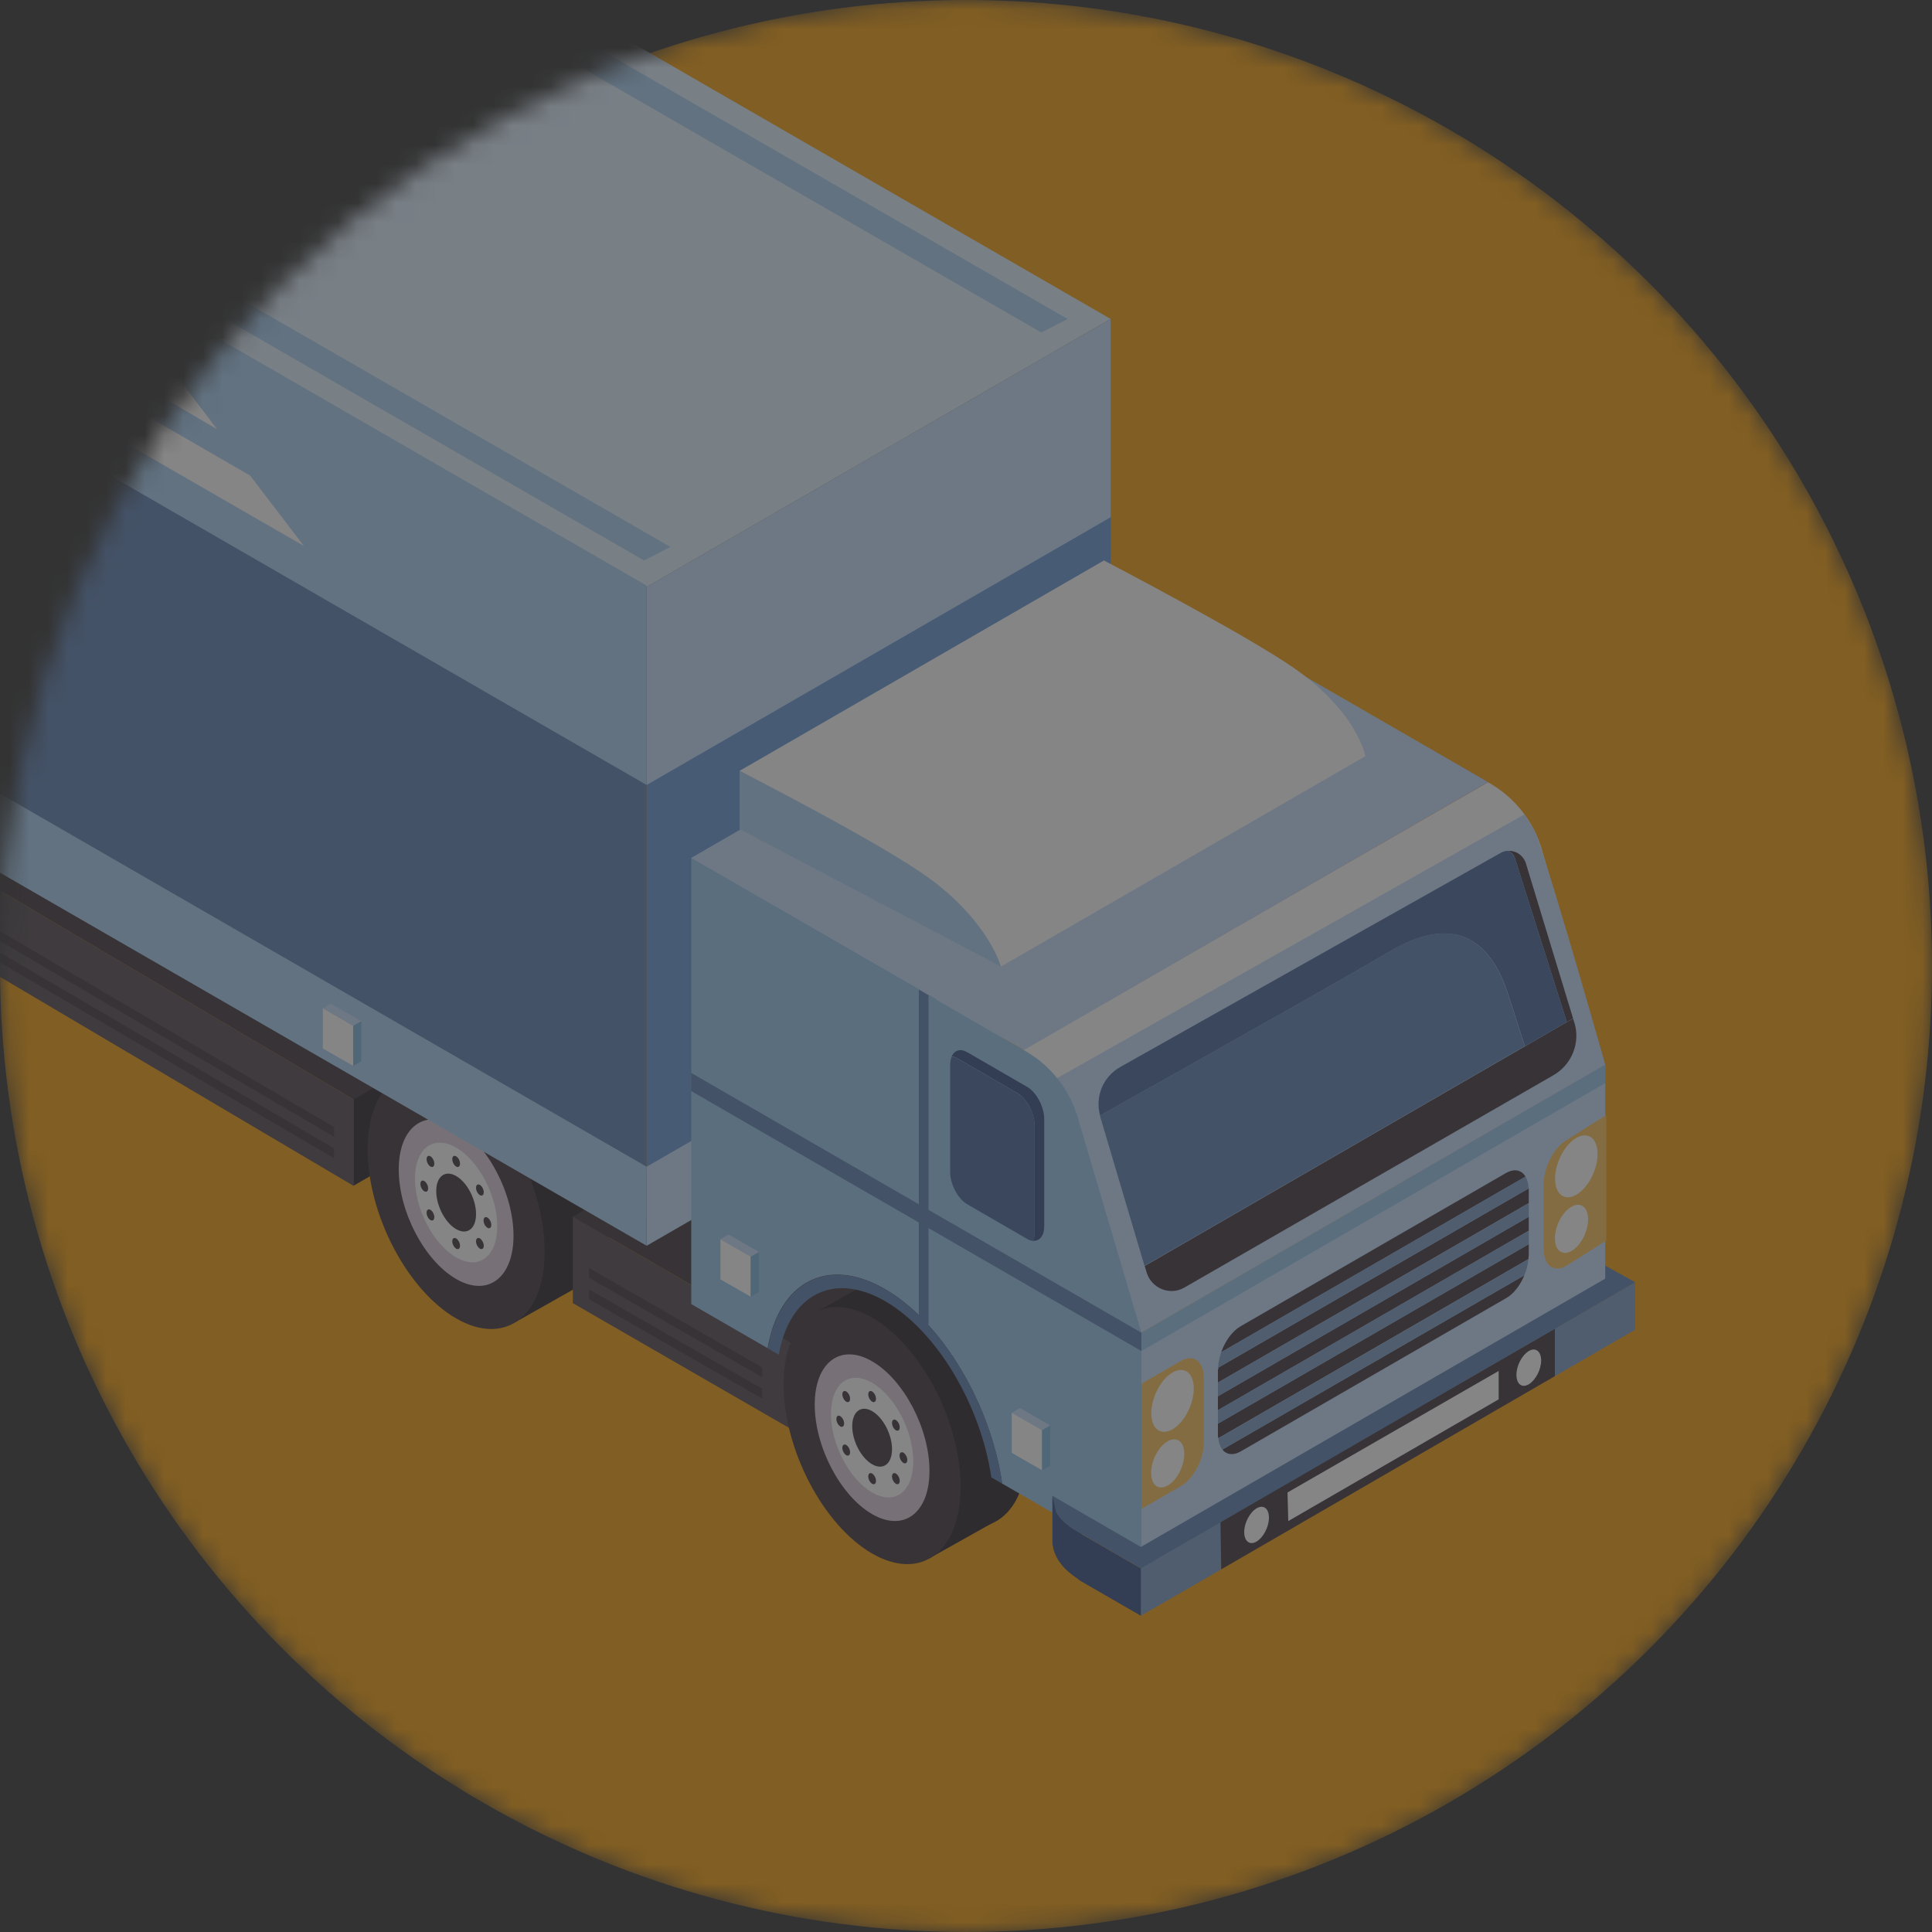 <svg width="100" height="100" viewBox="0 0 100 100" fill="none" xmlns="http://www.w3.org/2000/svg">
<rect x="0" y="0" width="100" height="100" fill="#333333" stroke="none"/>
<g style="mix-blend-mode:luminosity" opacity="0.4">
<mask id="mask0_501_628" style="mask-type:alpha" maskUnits="userSpaceOnUse" x="0" y="0" width="100" height="100">
<circle cx="50" cy="50" r="50" fill="#D9D9D9"/>
</mask>
<g mask="url(#mask0_501_628)">
<circle cx="50" cy="50" r="50" fill="#F59E0B"/>
<path d="M33.47 30.38L-35 -9.13L-10.98 -23L57.49 16.51L33.47 30.38Z" fill="#DEEFFF"/>
<path d="M53.899 17.21L-12.131 -20.84L-10.771 -21.54L55.259 16.51L53.899 17.21Z" fill="#A8CFF4"/>
<path d="M33.34 29.01L-32.68 -9.04L-31.32 -9.74L34.7 28.31L33.34 29.01Z" fill="#A8CFF4"/>
<path d="M23.319 53.31L18.289 56.22V61.38L23.319 58.47V53.31Z" fill="#282027"/>
<path d="M22.469 57.57C22.469 60.94 24.519 64.86 27.049 66.32C29.579 67.78 31.629 66.23 31.629 62.86C31.629 59.49 29.579 55.57 27.049 54.11C24.519 52.65 22.469 54.2 22.469 57.57Z" fill="#282027"/>
<path d="M26.579 68.49L29.889 66.62L23.979 53.92L20.799 55.69L26.579 68.49Z" fill="#282027"/>
<path d="M19.029 59.49C19.029 62.86 21.079 66.78 23.609 68.24C26.139 69.7 28.189 68.15 28.189 64.78C28.189 61.41 26.139 57.49 23.609 56.03C21.079 54.57 19.029 56.12 19.029 59.49Z" fill="#3D333B"/>
<path d="M20.639 60.53C20.639 62.72 21.969 65.25 23.609 66.2C25.249 67.15 26.579 66.14 26.579 63.96C26.579 61.78 25.249 59.24 23.609 58.29C21.969 57.34 20.639 58.35 20.639 60.53Z" fill="#DBCCDB"/>
<path d="M21.479 61.01C21.479 62.58 22.428 64.4 23.608 65.08C24.788 65.76 25.738 65.04 25.738 63.47C25.738 61.9 24.788 60.08 23.608 59.4C22.428 58.72 21.479 59.44 21.479 61.01Z" fill="white"/>
<path d="M22.58 61.65C22.58 62.41 23.04 63.29 23.61 63.62C24.18 63.95 24.64 63.6 24.64 62.84C24.64 62.08 24.18 61.2 23.61 60.87C23.04 60.54 22.58 60.89 22.58 61.65Z" fill="#3D333B"/>
<path d="M23.41 60C23.41 60.15 23.5 60.31 23.61 60.38C23.72 60.44 23.81 60.38 23.81 60.23C23.81 60.08 23.72 59.92 23.61 59.85C23.5 59.79 23.41 59.85 23.41 60Z" fill="#3D333B"/>
<path d="M22.08 60C22.08 60.15 22.17 60.31 22.28 60.38C22.39 60.44 22.48 60.38 22.48 60.23C22.48 60.08 22.39 59.92 22.28 59.85C22.17 59.79 22.08 59.85 22.08 60Z" fill="#3D333B"/>
<path d="M24.639 61.48C24.639 61.63 24.729 61.79 24.839 61.86C24.949 61.92 25.039 61.86 25.039 61.71C25.039 61.56 24.949 61.4 24.839 61.33C24.729 61.27 24.639 61.33 24.639 61.48Z" fill="#3D333B"/>
<path d="M22.08 62.77C22.08 62.92 22.17 63.08 22.28 63.15C22.39 63.21 22.48 63.15 22.48 63C22.48 62.85 22.39 62.69 22.28 62.62C22.17 62.56 22.08 62.62 22.08 62.77Z" fill="#3D333B"/>
<path d="M24.639 64.25C24.639 64.4 24.729 64.56 24.839 64.63C24.949 64.69 25.039 64.63 25.039 64.48C25.039 64.33 24.949 64.17 24.839 64.1C24.729 64.04 24.639 64.1 24.639 64.25Z" fill="#3D333B"/>
<path d="M21.76 61.28C21.76 61.43 21.85 61.59 21.96 61.66C22.07 61.72 22.16 61.66 22.16 61.51C22.16 61.36 22.07 61.2 21.96 61.13C21.85 61.07 21.76 61.13 21.76 61.28Z" fill="#3D333B"/>
<path d="M25.029 63.17C25.029 63.32 25.119 63.48 25.229 63.55C25.339 63.61 25.429 63.55 25.429 63.4C25.429 63.25 25.339 63.09 25.229 63.02C25.119 62.96 25.029 63.02 25.029 63.17Z" fill="#3D333B"/>
<path d="M23.41 64.25C23.41 64.4 23.5 64.56 23.61 64.63C23.72 64.69 23.81 64.63 23.81 64.48C23.81 64.33 23.72 64.17 23.61 64.1C23.5 64.04 23.41 64.1 23.41 64.25Z" fill="#3D333B"/>
<path d="M40.29 70.11L43.8 67.99L46.16 66.1C46.16 66.1 44.28 65.41 44.1 65.29C43.92 65.18 39.37 66.8 40.28 70.11H40.29Z" fill="#262626"/>
<path d="M59.59 30.6V53.69L56.99 52.01L77.02 40.48L59.59 30.6Z" fill="#EF4F77"/>
<path d="M63.76 55.91L83.09 67.08V55.11L80.63 46.76L63.76 55.91Z" fill="#EF4F77"/>
<path d="M79.8 43.95C79.371 42.51 78.41 41.29 77.111 40.54L77.02 40.49L56.99 52.02L50.81 55.58L51.581 62.54L63.761 55.93L80.63 46.78L79.8 43.96V43.95Z" fill="white"/>
<path d="M78.91 42.15L54.26 56.06L59.07 68.98L83.09 55.11C83.09 55.11 80.63 46.41 79.54 43.25C79.44 42.95 78.9 42.14 78.9 42.14L78.91 42.15Z" fill="#C5DFFF"/>
<path d="M50.02 64.16L38.81 57.69L29.65 62.97L40.87 69.45L50.02 64.16Z" fill="#3D333B"/>
<path d="M29.65 62.97L41.02 69.54V74.01L29.65 67.45V62.97Z" fill="#4F464D"/>
<path d="M30.49 66.74L39.45 71.88V72.39L30.49 67.25V66.74Z" fill="#3D333B"/>
<path d="M30.49 65.63L39.45 70.78V71.28L30.49 66.14V65.63Z" fill="#3D333B"/>
<path d="M27.461 51.62L-2.369 33.99L-11.529 39.28L18.301 56.91L27.461 51.62Z" fill="#3D333B"/>
<path d="M-11.529 39.28L18.301 56.91V61.38L-11.529 43.75V39.28Z" fill="#4F464D"/>
<path d="M-10.69 43.04L17.291 59.44V59.95L-10.69 43.55V43.04Z" fill="#3D333B"/>
<path d="M-10.69 41.93L17.291 58.34V58.84L-10.69 42.44V41.93Z" fill="#3D333B"/>
<path d="M57.491 16.51V49.02L33.471 62.88V30.38L57.491 16.51Z" fill="#6397D6"/>
<path d="M57.491 16.51V26.77L33.471 40.63V30.38L57.491 16.51Z" fill="#C5DFFF"/>
<path d="M57.491 46.52V50.62L33.471 64.48V60.39L57.491 46.52Z" fill="#C5DFFF"/>
<path d="M-35 -9.13V23.39L33.47 62.88V30.38L-35 -9.13Z" fill="#5D80B3"/>
<path d="M-35 -9.2V1.13L33.47 40.63V30.31L-35 -9.2Z" fill="#A8CFF4"/>
<path d="M-5.619 13.9L12.941 24.61L15.731 28.26L-5.619 15.95V13.9Z" fill="white"/>
<path d="M-5.619 10.29L8.451 18.56L11.241 22.22L-5.619 12.34V10.29Z" fill="white"/>
<path d="M-35 20.88V24.98L33.47 64.48V60.39L-35 20.88Z" fill="#A8CFF4"/>
<path d="M44 69.74C44 73.11 46.05 77.03 48.58 78.49C51.11 79.95 53.16 78.4 53.16 75.03C53.16 71.66 51.11 67.74 48.58 66.28C46.05 64.82 44 66.37 44 69.74Z" fill="#282027"/>
<path d="M48.1 80.66L51.42 78.8L45.5 66.09L42.33 67.86L48.1 80.66Z" fill="#282027"/>
<path d="M40.56 71.66C40.56 75.03 42.611 78.95 45.141 80.41C47.67 81.87 49.721 80.32 49.721 76.95C49.721 73.58 47.67 69.66 45.141 68.2C42.611 66.74 40.56 68.29 40.56 71.66Z" fill="#3D333B"/>
<path d="M42.17 72.7C42.17 74.89 43.5 77.42 45.14 78.37C46.78 79.32 48.11 78.31 48.11 76.13C48.11 73.95 46.78 71.41 45.14 70.46C43.5 69.51 42.17 70.52 42.17 72.7Z" fill="#DBCCDB"/>
<path d="M43.01 73.18C43.01 74.75 43.96 76.57 45.14 77.25C46.32 77.93 47.27 77.21 47.27 75.64C47.27 74.07 46.32 72.25 45.14 71.57C43.96 70.89 43.01 71.61 43.01 73.18Z" fill="white"/>
<path d="M44.111 73.82C44.111 74.58 44.571 75.46 45.141 75.79C45.711 76.12 46.171 75.77 46.171 75.01C46.171 74.25 45.711 73.37 45.141 73.04C44.571 72.71 44.111 73.06 44.111 73.82Z" fill="#3D333B"/>
<path d="M44.941 72.17C44.941 72.32 45.031 72.48 45.141 72.55C45.251 72.61 45.341 72.55 45.341 72.4C45.341 72.25 45.251 72.09 45.141 72.02C45.031 71.96 44.941 72.02 44.941 72.17Z" fill="#3D333B"/>
<path d="M43.6 72.17C43.6 72.32 43.69 72.48 43.8 72.55C43.91 72.61 44 72.55 44 72.4C44 72.25 43.91 72.09 43.8 72.02C43.69 71.96 43.6 72.02 43.6 72.17Z" fill="#3D333B"/>
<path d="M46.17 73.65C46.17 73.8 46.26 73.96 46.37 74.03C46.48 74.09 46.57 74.03 46.57 73.88C46.57 73.73 46.48 73.57 46.37 73.5C46.26 73.44 46.17 73.5 46.17 73.65Z" fill="#3D333B"/>
<path d="M43.6 74.94C43.6 75.09 43.69 75.25 43.8 75.32C43.91 75.38 44 75.32 44 75.17C44 75.02 43.91 74.86 43.8 74.79C43.69 74.73 43.6 74.79 43.6 74.94Z" fill="#3D333B"/>
<path d="M46.17 76.42C46.17 76.57 46.26 76.73 46.37 76.8C46.48 76.86 46.57 76.8 46.57 76.65C46.57 76.5 46.48 76.34 46.37 76.27C46.26 76.21 46.17 76.27 46.17 76.42Z" fill="#3D333B"/>
<path d="M43.291 73.45C43.291 73.6 43.381 73.76 43.491 73.83C43.601 73.89 43.691 73.83 43.691 73.68C43.691 73.53 43.601 73.37 43.491 73.3C43.381 73.23 43.291 73.3 43.291 73.45Z" fill="#3D333B"/>
<path d="M46.56 75.34C46.56 75.49 46.651 75.65 46.761 75.72C46.87 75.78 46.961 75.72 46.961 75.57C46.961 75.42 46.87 75.26 46.761 75.19C46.651 75.13 46.56 75.19 46.56 75.34Z" fill="#3D333B"/>
<path d="M44.941 76.42C44.941 76.57 45.031 76.73 45.141 76.8C45.251 76.86 45.341 76.8 45.341 76.65C45.341 76.5 45.251 76.34 45.141 76.27C45.031 76.21 44.941 76.27 44.941 76.42Z" fill="#3D333B"/>
<path d="M35.77 44.41L53.09 54.41C54.389 55.16 55.349 56.38 55.779 57.82L59.08 68.98V80.95L51.87 76.79C51.279 72.7 48.779 68.44 45.8 66.72C42.809 64.99 40.319 66.37 39.73 69.78L35.779 67.5V44.41H35.77Z" fill="#96C6ED"/>
<path d="M48.059 68.54V51.51L47.559 51.22V68.54H48.059Z" fill="#5D80B3"/>
<path d="M45.8 67.34C48.51 68.9 50.77 72.76 51.31 76.47L51.88 76.8C51.29 72.71 48.79 68.45 45.81 66.73C42.82 65 40.33 66.38 39.74 69.79L40.31 70.12C40.85 67.03 43.11 65.79 45.82 67.35L45.8 67.34Z" fill="#5D80B3"/>
<path d="M83.09 55.11L59.08 68.98V80.95L83.09 67.09V55.11Z" fill="#C5DFFF"/>
<path d="M18.281 55.17L16.711 54.27V52.19L18.281 53.09V55.17Z" fill="white"/>
<path d="M18.701 52.85L18.281 53.09V55.17L18.701 54.93V52.85Z" fill="#79B3DB"/>
<path d="M18.701 52.85L17.131 51.95L16.711 52.19L18.281 53.09L18.701 52.85Z" fill="#C5DFFF"/>
<path d="M83.09 55.11L59.08 68.98V69.93L83.09 56.06V55.11Z" fill="#96C6ED"/>
<path d="M35.77 55.53L59.08 68.98V69.93L35.77 56.47V55.53Z" fill="#5D80B3"/>
<path d="M63.039 70.88V71.56L79.129 62.27V61.59C79.129 61.59 79.129 61.54 79.129 61.51L63.059 70.79C63.059 70.79 63.059 70.85 63.059 70.88H63.039Z" fill="#3D333B"/>
<path d="M63.039 74.24C63.039 74.31 63.039 74.38 63.059 74.44L79.109 65.17C79.109 65.1 79.129 65.02 79.129 64.95V64.4L63.039 73.69V74.24V74.24Z" fill="#3D333B"/>
<path d="M77.959 60.71L64.209 68.65C63.779 68.9 63.409 69.42 63.209 69.99L78.959 60.9C78.759 60.56 78.389 60.47 77.959 60.71Z" fill="#3D333B"/>
<path d="M63.039 72.99L79.129 63.7V62.98L63.039 72.27V72.99Z" fill="#3D333B"/>
<path d="M64.21 75.13L77.96 67.19C78.35 66.97 78.689 66.52 78.9 66.01L63.27 75.03C63.48 75.29 63.819 75.35 64.21 75.13Z" fill="#3D333B"/>
<path d="M63.209 69.99C63.119 70.25 63.059 70.53 63.049 70.79L79.119 61.51C79.109 61.26 79.049 61.05 78.959 60.9L63.209 69.99V69.99Z" fill="#779CC9"/>
<path d="M63.039 72.27L79.129 62.98V62.28L63.039 71.56V72.27Z" fill="#779CC9"/>
<path d="M63.039 73.69L79.129 64.4V63.7L63.039 72.99V73.69Z" fill="#779CC9"/>
<path d="M63.269 75.03L78.899 66.01C79.009 65.74 79.089 65.46 79.109 65.18L63.059 74.45C63.089 74.7 63.159 74.89 63.269 75.03V75.03Z" fill="#779CC9"/>
<path d="M83.14 57.71L81.07 59.02C80.43 59.39 79.9 60.42 79.9 61.28V64.64C79.9 65.5 80.43 65.89 81.07 65.52L83.14 64.21V57.71Z" fill="#FAC155"/>
<path d="M61.14 70.43L59.08 71.62V78.1L61.14 76.91C61.78 76.54 62.31 75.53 62.31 74.68V71.32C62.31 70.46 61.78 70.07 61.14 70.44V70.43Z" fill="#FAC155"/>
<path d="M61.79 71.87C61.79 72.68 61.3 73.63 60.69 73.98C60.08 74.33 59.59 73.96 59.59 73.15C59.59 72.34 60.08 71.39 60.69 71.04C61.3 70.69 61.79 71.06 61.79 71.87Z" fill="white"/>
<path d="M61.3 75.25C61.3 75.88 60.92 76.62 60.44 76.89C59.97 77.16 59.58 76.87 59.58 76.24C59.58 75.61 59.96 74.87 60.44 74.6C60.91 74.33 61.3 74.62 61.3 75.25Z" fill="white"/>
<path d="M82.69 59.73C82.69 60.54 82.2 61.49 81.59 61.84C80.98 62.19 80.49 61.82 80.49 61.01C80.49 60.2 80.98 59.25 81.59 58.9C82.2 58.55 82.69 58.92 82.69 59.73Z" fill="white"/>
<path d="M82.201 63.11C82.201 63.74 81.82 64.48 81.341 64.75C80.871 65.02 80.481 64.73 80.481 64.1C80.481 63.47 80.861 62.73 81.341 62.46C81.811 62.19 82.201 62.48 82.201 63.11Z" fill="white"/>
<path d="M78.421 44.45L81.1 52.9L81.421 52.71L78.981 44.69C78.85 44.27 78.46 44.02 78.061 44.04C78.231 44.12 78.371 44.25 78.421 44.45V44.45Z" fill="#3D333B"/>
<path d="M61.31 66.64L80.41 55.65C81.36 55.1 81.81 53.97 81.49 52.93L81.42 52.72L59.25 65.53L59.35 65.86C59.6 66.69 60.56 67.08 61.31 66.64Z" fill="#3D333B"/>
<path d="M71.85 49.29C70.09 50.35 61.88 54.97 56.94 57.74C56.94 57.75 56.94 57.77 56.94 57.78L59.239 65.52L78.919 54.15C78.629 53.24 78.329 52.32 78.049 51.45C76.85 47.74 74.389 47.75 71.84 49.29H71.85Z" fill="#5D80B3"/>
<path d="M78.42 44.45C78.36 44.26 78.22 44.12 78.06 44.04C77.92 44.04 77.78 44.08 77.65 44.16L57.98 55.23C57.09 55.73 56.67 56.77 56.94 57.74C61.88 54.97 70.09 50.35 71.85 49.29C74.4 47.75 76.86 47.74 78.06 51.45C78.34 52.32 78.64 53.25 78.93 54.15L81.1 52.9L78.42 44.45V44.45Z" fill="#45649B"/>
<path d="M54.471 77.42V79.74C54.471 80.95 55.711 81.66 55.711 81.66L56.041 78.93L54.471 77.42Z" fill="#324B83"/>
<path d="M58.99 81.15L59.05 83.63L63.21 81.23L63.17 78.74L58.99 81.15Z" fill="#779CC9"/>
<path d="M84.641 66.37L80.481 68.77V71.23L84.641 68.82V66.37Z" fill="#779CC9"/>
<path d="M63.17 78.74L63.21 81.23L80.48 71.23V68.77L63.17 78.74Z" fill="#3D333B"/>
<path d="M77.571 70.96L66.641 77.25L66.681 78.73L77.571 72.43V70.96Z" fill="white"/>
<path d="M59.05 81.18V83.63L55.98 81.86C55.61 81.65 55.15 81.12 55.15 80.7V78.93L59.05 81.18V81.18Z" fill="#324B83"/>
<path d="M54.471 77.42L59.051 80.07L83.091 66.18V65.51L84.641 66.37L59.051 81.18L55.891 79.35C55.411 79.08 54.881 78.73 54.651 78.23L54.471 77.42Z" fill="#5D80B3"/>
<path d="M65.68 78.56C65.68 79.03 65.39 79.58 65.04 79.79C64.69 80 64.4 79.78 64.4 79.3C64.4 78.82 64.69 78.28 65.04 78.07C65.4 77.86 65.68 78.08 65.68 78.56Z" fill="white"/>
<path d="M79.77 70.42C79.77 70.89 79.48 71.44 79.13 71.65C78.77 71.86 78.49 71.64 78.49 71.16C78.49 70.68 78.78 70.14 79.13 69.93C79.48 69.72 79.77 69.94 79.77 70.42Z" fill="white"/>
<path d="M52.999 54.35L35.77 44.41L59.789 30.53L77.019 40.48L52.999 54.35Z" fill="#C5DFFF"/>
<path d="M51.809 50.03L38.279 42.91V39.91C38.279 39.91 42.749 42.08 46.639 43.86C50.529 45.64 51.809 50.03 51.809 50.03V50.03Z" fill="#A8CFF4"/>
<path d="M51.809 50.03C51.809 50.03 51.199 47.76 48.169 45.51C45.689 43.67 38.279 39.9 38.279 39.9L57.139 29.01C57.139 29.01 64.429 32.81 66.949 34.56C70.279 36.87 70.669 39.14 70.669 39.14L51.809 50.03V50.03Z" fill="white"/>
<path d="M53.17 56.26L50.06 54.46C49.71 54.26 49.4 54.36 49.26 54.68C49.35 54.68 49.45 54.72 49.56 54.78L52.67 56.58C53.15 56.86 53.55 57.62 53.55 58.26V63.78C53.55 63.96 53.52 64.1 53.47 64.22C53.81 64.25 54.05 63.96 54.05 63.46V57.94C54.05 57.29 53.65 56.54 53.17 56.26Z" fill="#324B83"/>
<path d="M53.55 58.27C53.55 57.62 53.15 56.87 52.67 56.59L49.56 54.79C49.46 54.73 49.36 54.7 49.26 54.69C49.21 54.81 49.18 54.96 49.18 55.13V60.65C49.18 61.3 49.58 62.05 50.06 62.33L53.17 64.13C53.27 64.19 53.37 64.22 53.47 64.23C53.52 64.11 53.55 63.96 53.55 63.79V58.27Z" fill="#45649B"/>
<path d="M53.939 76.1L52.369 75.2V73.12L53.939 74.02V76.1Z" fill="white"/>
<path d="M54.359 73.78L53.94 74.02V76.1L54.359 75.86V73.78Z" fill="#79B3DB"/>
<path d="M54.359 73.78L52.789 72.88L52.369 73.12L53.939 74.02L54.359 73.78Z" fill="#C5DFFF"/>
<path d="M38.859 67.12L37.289 66.22V64.14L38.859 65.04V67.12Z" fill="white"/>
<path d="M39.279 64.8L38.859 65.04V67.12L39.279 66.88V64.8Z" fill="#79B3DB"/>
<path d="M39.279 64.8L37.709 63.9L37.289 64.14L38.859 65.04L39.279 64.8Z" fill="#C5DFFF"/>
</g>
</g>
</svg>
